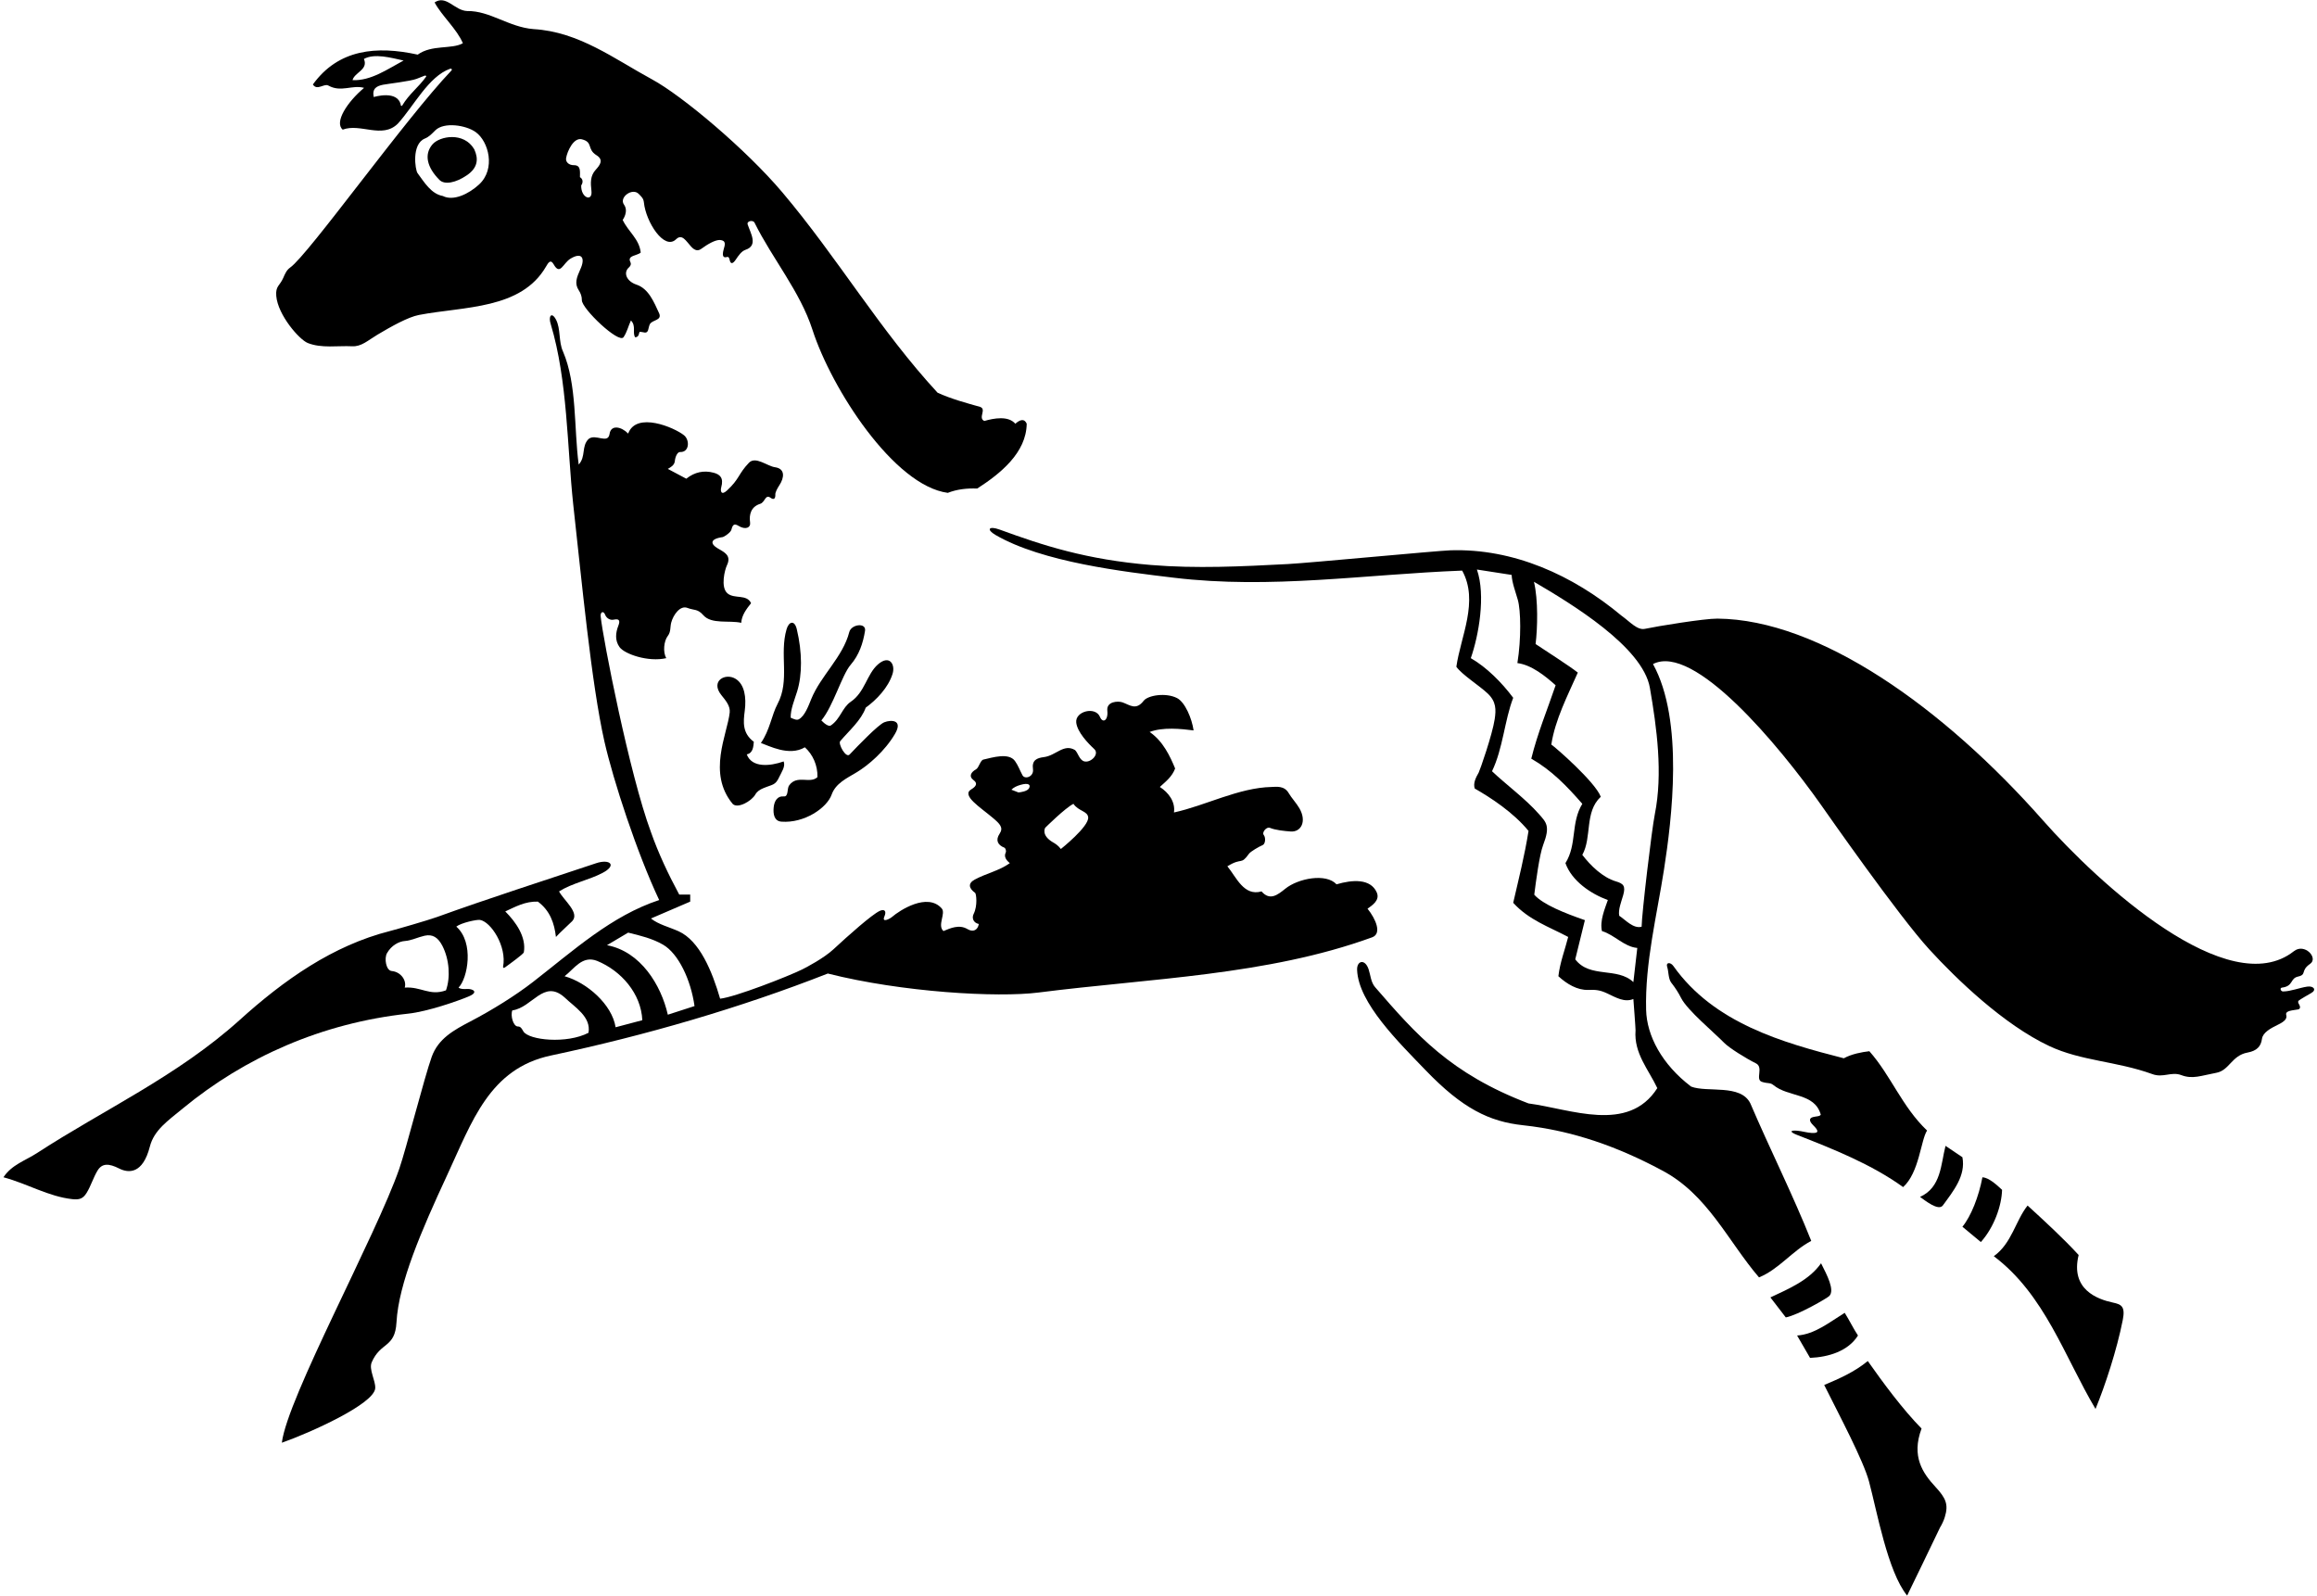 <?xml version="1.0" encoding="UTF-8"?>
<svg xmlns="http://www.w3.org/2000/svg" xmlns:xlink="http://www.w3.org/1999/xlink" width="524pt" height="361pt" viewBox="0 0 524 361" version="1.1">
<g id="surface1">
<path style=" stroke:none;fill-rule:nonzero;fill:rgb(0%,0%,0%);fill-opacity:1;" d="M 106.109 225.289 C 108.277 224.359 106.945 223.605 105.695 223.652 C 104.98 223.68 104.211 223.734 103.703 223.344 C 105.766 221.281 107.289 213.156 103.195 209.547 C 104.352 208.66 107.867 207.922 108.547 208.035 C 111.02 208.441 114.66 214.023 113.773 218.629 C 113.738 218.812 113.863 219.016 114.207 218.77 C 115.465 217.867 118.406 215.719 118.465 215.375 C 119.074 211.902 116.637 208.484 114.27 206.117 C 116.578 205.051 118.797 203.809 121.641 203.898 C 124.395 205.941 125.371 208.781 125.727 211.891 C 126.508 211.004 129.074 208.68 129.422 208.301 C 131.168 206.395 127.473 203.59 126.434 201.59 C 129.465 199.688 133.223 199.016 136.285 197.398 C 139.652 195.621 137.871 194.191 134.816 195.215 C 122.809 199.234 110.738 203.078 98.824 207.383 C 96.832 208.102 89.719 210.16 88.188 210.551 C 75.301 213.812 64.23 221.59 54.152 230.715 C 40.031 243.414 23.426 250.961 8.418 260.73 C 5.727 262.48 2.648 263.395 0.781 266.234 C 6.32 267.738 10.941 270.582 16.344 271.184 C 17.953 271.363 18.777 271.082 19.586 269.773 C 20.566 268.18 21.074 266.371 22.035 264.762 C 23.07 263.031 24.59 263.059 26.965 264.262 C 29.035 265.312 32.285 265.578 33.891 259.289 C 34.848 255.547 38.008 253.426 41.355 250.664 C 55.367 239.105 72.809 231.344 92.297 229.238 C 96.719 228.762 103.621 226.359 106.109 225.289 Z M 91.535 223.344 C 92.012 221.758 90.691 219.793 88.582 219.594 C 87.301 219.473 86.848 216.723 87.527 215.547 C 88.535 213.793 90.188 212.891 91.605 212.801 C 92.988 212.711 94.578 211.926 96.031 211.609 C 97.797 211.227 99.035 211.938 100.047 213.898 C 101.641 216.984 101.895 221.09 100.859 223.965 C 97.133 225.297 95.266 223.078 91.535 223.344 "/>
<path style=" stroke:none;fill-rule:nonzero;fill:rgb(0%,0%,0%);fill-opacity:1;" d="M 69.602 77.57 C 72.715 78.816 76.449 78.145 79.609 78.309 C 81.734 78.422 83.156 77.012 85.352 75.695 C 88.496 73.816 92.305 71.699 94.734 71.23 C 104.984 69.266 117.859 70.012 123.492 60.273 C 123.988 59.41 124.512 58.52 125.23 59.805 C 126.688 62.398 127.328 59.512 129.031 58.488 C 131.695 56.891 132.387 58.465 131.23 60.93 C 130.402 62.793 129.883 64.109 130.895 65.652 C 131.316 66.297 131.605 67.035 131.59 67.883 C 131.559 69.805 139.953 77.773 141.012 76.258 C 141.809 75.113 142.094 73.73 142.688 72.473 C 143.93 73.715 142.953 75.312 143.66 76.289 C 144.551 76.203 144.461 75.402 144.641 75.047 C 144.797 75.047 145.191 75.062 145.52 75.152 C 146.816 75.5 146.527 74.16 146.965 73.328 C 147.523 72.273 149.754 72.52 149.078 70.875 C 147.902 68.316 146.68 65.273 143.949 64.371 C 141.723 63.637 140.859 61.668 142.254 60.457 C 142.672 60.09 142.77 59.656 142.566 59.266 C 141.766 57.719 144.184 57.832 144.906 57.109 C 144.551 54.004 142.152 52.492 140.82 49.738 C 140.82 49.738 142.246 47.844 141.113 46.262 C 139.941 44.633 143.035 42.352 144.48 43.879 C 145.043 44.477 145.523 44.816 145.625 45.816 C 146.074 50.191 150.223 56.715 152.898 54.109 C 154.258 52.785 155.16 54.527 156.309 55.777 C 157.148 56.695 157.871 56.805 158.594 56.273 C 160.027 55.223 161.75 54.219 162.844 54.27 C 164.289 54.398 163.953 55.379 163.66 56.406 C 163.305 57.668 163.445 58.41 164.375 58.129 C 164.844 57.988 164.934 58.414 165.035 58.859 C 165.227 59.703 165.691 59.77 166.402 58.707 C 167 57.824 167.676 56.801 168.613 56.488 C 171.527 55.52 169.73 52.727 169.086 50.754 C 168.828 49.973 170.301 49.672 170.641 50.359 C 174.684 58.527 180.938 65.895 183.746 74.59 C 188.055 87.934 202.172 109.844 214.348 111.457 C 216.391 110.656 218.609 110.391 221.008 110.48 C 226.246 107.105 232.105 102.398 232.195 95.828 C 231.574 94.406 230.422 95.117 229.621 95.828 C 228.023 93.961 224.738 94.586 222.605 95.203 C 221.098 94.496 223.227 92.543 221.629 92.008 C 218.789 91.211 215.145 90.234 212.039 88.812 C 199.008 74.711 189.441 58.297 176.918 43.484 C 168.637 33.691 154.188 21.594 147.48 17.961 C 138.891 13.305 130.93 7.184 120.664 6.582 C 115.062 6.141 110.805 2.41 105.656 2.496 C 102.781 2.395 100.949 -1.23 98.285 0.547 C 99.883 3.562 103.348 6.582 104.68 9.781 C 102.156 11.203 97.664 10.047 94.469 12.355 C 85.145 10.312 76.531 11.113 70.758 19.105 C 71.734 20.613 73.297 18.766 74.309 19.371 C 77.121 20.941 79.699 19.125 82.336 19.871 C 78.488 23.098 75.551 27.684 77.508 29.316 C 81.504 27.805 86.395 31.457 89.945 27.992 C 93.555 24.062 96.906 17.266 101.82 15.539 C 102.117 15.438 102.309 15.719 102.102 15.938 C 91.637 26.898 69.73 57.645 65.609 60.516 C 64.805 61.078 64.441 61.961 64.059 62.844 C 63.285 64.637 62.285 64.664 62.477 66.926 C 62.848 71.262 67.691 76.809 69.602 77.57 Z M 128.035 35.711 C 128.285 34.238 129.711 31.035 131.578 31.5 C 134.215 32.156 132.66 33.715 134.898 35.105 C 136.582 36.152 135.699 37.324 134.711 38.406 C 133.48 39.75 133.539 41.328 133.758 43.191 C 134.051 45.699 131.359 44.82 131.441 41.934 C 131.918 41.242 131.848 40.48 131.156 40.062 C 131.156 38.734 131.402 37.344 129.77 37.355 C 128.633 37.363 127.852 36.609 128.035 35.711 Z M 79.727 18.129 C 80.168 16.352 83.355 15.781 82.301 13.332 C 84.699 12 88.43 13.066 91.27 13.688 C 87.629 15.641 83.898 18.305 79.727 18.129 Z M 96.371 17.34 C 94.59 19.82 92.543 21.219 90.973 23.852 C 90.883 24.004 90.684 23.988 90.66 23.84 C 90.035 20.23 84.52 21.945 84.52 21.945 C 84.102 19.953 85.262 19.445 86.629 19.164 C 87.578 18.969 92.836 18.371 94.211 17.832 C 94.766 17.613 95.348 17.363 96.055 17.105 C 96.254 17.031 96.477 17.191 96.371 17.34 Z M 96.094 31.328 C 97.059 30.941 97.742 30.172 98.453 29.473 C 100.414 27.535 105.406 28.285 107.602 29.887 C 110.508 32 112.164 38.203 108.332 41.73 C 106.027 43.852 102.551 45.547 100.148 44.324 C 97.516 43.859 95.961 41.227 94.426 39.148 C 93.906 38.438 93.02 32.57 96.094 31.328 "/>
<path style=" stroke:none;fill-rule:nonzero;fill:rgb(0%,0%,0%);fill-opacity:1;" d="M 309.273 205.496 C 310.348 204.73 312.145 203.582 311.352 201.801 C 309.957 198.676 305.914 198.906 302.262 199.988 C 299.871 197.395 293.559 198.656 290.688 200.973 C 288.918 202.398 287.195 203.766 285.301 201.59 C 281.305 202.742 279.617 198.391 277.574 195.906 C 281.02 193.801 280.531 195.762 282.473 193.062 C 282.816 192.582 284.684 191.477 285.566 191.109 C 286.156 190.859 286.312 189.461 285.789 188.805 C 285.344 188.246 286.418 186.93 287.164 187.203 C 288.406 187.73 290.484 187.941 291.898 188.039 C 294.238 188.207 295.578 185.762 293.867 182.793 C 293.184 181.609 292.07 180.445 291.426 179.332 C 290.43 177.617 288.562 177.945 287.598 177.969 C 280.16 178.121 272.582 182.203 265.496 183.738 C 265.852 181.344 264.285 179.23 262.301 177.969 C 263.73 176.664 265.051 175.66 265.762 173.793 C 264.633 171.043 263.012 167.578 259.992 165.535 C 263.012 164.383 267.094 164.824 269.938 165.18 C 269.551 162.477 268 158.793 266.191 157.867 C 263.672 156.578 259.609 157.227 258.641 158.484 C 256.918 160.727 255.543 159.441 253.871 158.84 C 252.863 158.48 250.199 158.609 250.426 160.703 C 250.664 162.926 249.402 163.664 248.758 162.117 C 247.738 159.672 243.09 160.852 243.398 163.422 C 243.652 165.578 246.043 168.078 247.473 169.402 C 248.719 170.559 246.645 172.59 245.199 172.18 C 244.082 171.863 243.785 170.215 243.117 169.621 C 240.578 168.109 238.816 170.863 236.121 171.211 C 234.453 171.422 233.324 171.914 233.613 173.961 C 233.848 175.633 231.797 176.352 231.238 175.32 C 230.648 174.23 230.238 173.051 229.531 172.086 C 228.125 170.16 224.508 171.297 222.395 171.777 C 221.703 171.934 221.387 173.609 220.754 173.965 C 219.688 174.566 218.941 175.523 220.223 176.469 C 220.961 177.012 221.008 177.711 219.66 178.508 C 217.336 179.875 221.699 182.559 224.508 184.938 C 226.133 186.309 226.996 187.156 226.062 188.551 C 225.121 189.953 225.578 191.098 227.172 191.711 C 227.328 191.773 227.656 192.367 227.438 192.824 C 226.992 193.75 227.586 194.562 228.379 195.195 C 225.953 196.938 223.012 197.516 220.434 198.918 C 218.789 199.812 219.176 200.953 220.527 201.918 C 220.789 202.105 221.129 204.836 220.195 206.684 C 219.754 207.559 220.066 208.672 221.363 208.961 C 221.145 210.262 220.152 210.922 218.797 210.113 C 216.918 208.988 214.891 209.918 213.371 210.559 C 211.906 209.277 213.961 206.555 212.969 205.434 C 209.738 201.781 203.465 205.867 201.727 207.371 C 201.25 207.785 199.344 208.801 200.016 207.246 C 200.547 206.02 200.008 205.5 198.934 206.008 C 197.145 206.855 191.855 211.555 188.508 214.664 C 186.34 216.68 182.387 218.758 181.406 219.242 C 178.168 220.836 166.234 225.496 162.859 225.852 C 161.062 219.668 158.227 212.746 153.453 210.598 C 151.273 209.617 148.945 209.086 147.215 207.715 L 156.094 203.898 L 156.094 202.301 L 153.609 202.301 C 151.121 197.68 148.902 192.977 147.215 188.18 C 142.363 175.133 136.344 144.371 135.848 139.41 C 135.738 138.328 136.496 138.09 136.844 138.992 C 137.137 139.809 137.988 140.312 138.781 140.137 C 139.953 139.879 140.332 140.242 139.844 141.496 C 139.207 143.121 139.039 144.84 140.113 146.34 C 141.246 147.922 146.621 149.777 150.676 148.84 C 149.887 147.457 150.129 144.969 151.023 143.816 C 151.758 142.871 151.523 141.82 151.801 140.789 C 152.254 139.078 153.801 136.836 155.461 137.477 C 157.012 138.074 157.758 137.637 159.055 139.121 C 160.906 141.238 164.918 140.227 167.637 140.848 C 167.727 139.16 168.793 137.742 169.859 136.41 C 168.883 134.305 166.125 135.508 164.547 134.207 C 162.875 132.828 163.945 128.789 164.379 127.891 C 165.48 125.602 163.883 124.934 162.246 123.965 C 160.953 123.195 160.16 121.926 163.477 121.453 C 163.715 121.418 165.238 120.465 165.41 119.789 C 165.688 118.703 166.008 118.301 167.008 118.914 C 168.594 119.895 169.805 119.332 169.637 118.172 C 169.359 116.273 169.902 114.57 171.922 113.938 C 173.039 113.59 173.055 111.691 174.262 112.57 C 174.973 113.086 175.348 112.82 175.348 111.938 C 175.254 111.379 175.852 110.359 176.254 109.742 C 177.387 108.023 177.609 105.988 175.273 105.664 C 173.508 105.422 170.879 103.098 169.379 104.652 C 166.938 107.195 167.297 108.262 164.414 110.926 C 163.109 112.129 162.879 111.047 163.113 110.195 C 163.719 108.027 162.785 107.277 161.375 106.902 C 159.199 106.324 157.105 106.738 155.207 108.258 L 151.031 106.039 C 151.621 105.691 152.453 105.277 152.605 104.375 C 152.699 103.211 153.246 102.156 153.84 102.223 C 155.922 102.293 156.031 99.496 154.68 98.422 C 152.492 96.676 143.914 93.008 142.062 98.047 C 140.52 96.465 138.172 95.98 137.855 98.129 C 137.5 100.531 134.652 97.977 133.094 99.289 C 131.434 100.977 132.562 103.199 130.875 105.062 C 129.77 96.742 130.52 86.945 127.324 79.488 C 126.293 77.277 126.836 74.344 125.746 72.289 C 124.746 70.398 123.938 71.508 124.57 73.359 C 128.379 86.059 128.258 101.141 129.633 114.031 C 131.504 130.742 133.719 154.57 136.699 167.715 C 138.699 176.516 144.043 192.875 149.078 203.543 C 138.297 207.09 129.715 214.941 120.555 222.055 C 116.598 225.129 111.27 228.441 106.418 230.973 C 102.59 232.969 99.098 234.898 97.625 239.023 C 95.961 243.688 91.828 259.902 90.316 264.266 C 85.055 279.461 64.973 316.105 63.742 326.266 C 70.086 324.047 84.629 317.508 84.859 313.949 C 84.969 312.234 83.363 309.703 84.066 308.074 C 86.078 303.418 89.348 304.895 89.668 299.039 C 90.156 290.234 95.258 278.379 101.129 265.746 C 106.754 253.645 110.672 241.652 124.609 238.699 C 145.961 234.176 167.52 227.895 187.211 220.16 C 203.941 224.395 225.551 225.645 234.859 224.457 C 260.051 221.242 286.621 220.594 310.309 211.973 C 312.566 211.152 311.172 207.867 309.273 205.496 Z M 133.094 233.559 C 128.164 236.133 119.574 235.238 118.363 233.246 C 118.055 232.73 117.785 232.121 117.141 232.137 C 116.066 232.156 115.395 229.648 115.867 228.496 C 120.402 227.863 122.969 221.34 127.68 225.562 C 129.988 227.785 133.715 229.914 133.094 233.559 Z M 139.223 232.312 C 138.422 227.164 132.738 222.191 127.68 220.77 C 129.84 219.121 131.676 215.973 135.047 217.305 C 140.465 219.527 144.996 224.676 145.262 230.715 Z M 151.031 229.473 C 149.523 222.812 144.906 215.176 137.27 213.754 L 142.062 210.91 C 144.793 211.578 147.57 212.242 149.988 213.656 C 153.414 215.66 156.234 221.547 157.07 227.52 Z M 232.723 178.258 C 232.348 178.941 230.918 179.16 230.332 179.211 L 228.734 178.59 C 229.254 178.051 230 177.727 230.777 177.5 C 232.633 176.965 233.148 177.477 232.723 178.258 Z M 239.922 191.996 C 239.281 191.172 238.688 190.809 238.184 190.52 C 235.359 188.898 236.371 187.203 236.371 187.203 C 236.371 187.203 240.906 182.699 242.766 181.785 C 243.891 183.461 245.961 183.398 246.098 184.836 C 246.297 186.93 239.922 191.996 239.922 191.996 "/>
<path style=" stroke:none;fill-rule:nonzero;fill:rgb(0%,0%,0%);fill-opacity:1;" d="M 105.609 39.621 C 108.074 37.934 108.254 35.926 107.254 33.758 C 104.898 29.742 99.441 30.785 97.832 32.621 C 95.828 34.914 96.586 37.875 99.383 40.688 C 100.547 41.859 103.105 41.34 105.609 39.621 "/>
<path style=" stroke:none;fill-rule:nonzero;fill:rgb(0%,0%,0%);fill-opacity:1;" d="M 165.684 181.785 C 166.812 182.977 169.977 181.156 170.812 179.688 C 171.227 178.953 171.879 178.562 172.602 178.258 C 174.746 177.352 175.352 177.641 176.227 175.719 C 176.746 174.578 177.676 173.387 177.23 172.195 C 174.168 173.277 170.039 173.691 168.883 170.598 C 170.301 170.332 170.391 168.82 170.48 167.754 C 167.863 165.805 168.094 163.324 168.426 160.77 C 168.832 157.676 168.367 154.812 166.426 153.555 C 164.117 152.055 160.562 153.973 163.133 157.188 C 164.062 158.352 165.195 159.633 165.027 161.141 C 164.469 166.121 159.93 174.812 165.684 181.785 "/>
<path style=" stroke:none;fill-rule:nonzero;fill:rgb(0%,0%,0%);fill-opacity:1;" d="M 176.734 185.816 C 181.891 186.203 186.992 182.734 188.078 179.703 C 188.992 177.145 191.441 176.039 193.734 174.656 C 196.32 173.102 200.102 169.898 202.398 165.977 C 204.281 162.773 201.539 162.719 199.977 163.344 C 198.625 163.883 194.078 168.59 192.141 170.633 C 191.293 171.531 189.512 168.207 190.012 167.617 C 192.086 165.172 194.742 162.93 195.789 160.031 C 198.188 158.297 200.883 155.52 201.855 152.398 C 202.531 150.242 201.148 147.984 198.551 150.254 C 196.031 152.453 195.605 156.535 192.414 158.695 C 190.453 160.02 190.09 162.559 187.914 164.051 C 187.438 164.379 186.516 163.719 185.754 162.926 C 188.461 159.664 190.398 152.637 192.379 150.34 C 194.301 148.113 195.176 145.469 195.629 142.672 C 195.945 140.73 192.523 141.152 192.066 142.945 C 190.629 148.566 185.637 152.762 183.473 158.074 C 182.867 159.562 182.004 161.969 180.633 162.676 C 180.164 162.914 179.574 162.641 178.816 162.305 C 178.77 160.406 179.676 158.305 180.277 156.359 C 181.445 152.582 181.453 147.523 180.195 142.273 C 179.691 140.172 178.402 140.523 177.883 142.312 C 176.219 148.035 178.703 153.852 175.836 159.215 C 174.52 161.68 174.098 165.148 172.078 168.023 C 173.82 168.617 178.473 171.129 182.023 169 C 183.801 170.598 184.953 173.086 184.867 175.746 C 183.18 177.348 180.246 175.125 178.473 177.613 C 177.93 178.312 178.402 180.234 177.223 180.109 C 175.898 179.969 175.125 181.055 174.973 182.559 C 174.82 184.055 175.055 185.691 176.734 185.816 "/>
<path style=" stroke:none;fill-rule:nonzero;fill:rgb(0%,0%,0%);fill-opacity:1;" d="M 521.793 223.121 C 519.977 223.387 518.035 224.207 516.324 224.215 C 515.809 224.219 515.492 223.422 516.09 223.344 C 518.711 223.016 517.859 221.258 519.723 220.844 C 521.762 220.391 520.184 219.539 522.449 217.969 C 524.371 216.641 521.195 213.203 518.777 215.109 C 504.004 226.77 474.605 199.781 462.02 185.52 C 439.57 160.078 411.547 140.094 388.398 139.898 C 385.449 139.875 374.805 141.613 372.004 142.211 C 370.273 142.578 368.605 140.586 366.754 139.27 C 355.641 129.996 342.215 124.004 328.039 124.449 C 325.082 124.543 296.148 127.301 291.277 127.559 C 280.812 128.105 270.535 128.617 260.34 127.773 C 245.609 126.555 235.883 123.344 226.09 119.77 C 223.605 118.863 223.008 119.742 225.152 120.988 C 235.73 127.141 254.156 129.293 265.453 130.648 C 287.473 133.297 308.57 129.891 330.676 129.039 C 334.492 135.965 330.336 143.949 329.359 150.785 C 330.602 152.562 334.582 155.059 336.449 156.832 C 338.391 158.676 338.355 160.477 338.031 162.648 C 337.512 166.133 334.656 174.301 334.414 174.715 C 333.742 175.871 333.125 177.145 333.52 178.324 C 337.133 180.387 342.254 183.719 345.684 187.914 C 344.797 193.508 343.465 198.746 342.219 204.164 C 345.773 208.07 350.301 209.578 354.652 211.891 C 353.918 214.82 352.809 217.594 352.434 220.77 C 354.34 222.523 356.703 223.949 359.188 223.867 C 360.855 223.812 361.781 223.863 363.465 224.652 C 365.465 225.59 367.367 226.754 369.395 225.922 C 369.395 225.922 369.91 232.66 369.887 233.004 C 369.48 238.203 372.809 241.828 374.809 246.078 C 368.238 256.379 355.184 250.785 345.684 249.539 C 327.973 242.777 320.301 233.992 310.973 223.227 C 310.023 222.129 309.945 220.473 309.512 219.191 C 308.695 216.77 306.84 217.242 306.914 219.332 C 307.191 226.82 316.348 235.73 322.406 242.027 C 330.773 250.73 336.852 253.652 344.434 254.469 C 355.801 255.688 366.039 259.422 375.785 264.637 C 386.176 270.055 390.793 280.711 397.809 288.879 C 402.34 287.016 405.27 282.93 409.621 280.621 C 405.445 270.145 400.297 259.93 395.855 249.539 C 393.672 245.066 386.09 247.145 382.445 245.723 C 375.844 240.699 372.426 234.227 372.277 228.387 C 372 217.754 374.719 206.988 376.324 196.633 C 378.062 185.441 380.902 162.969 373.832 150.172 C 383.07 145.414 402.23 168.438 411.797 181.969 C 413.113 183.836 429.32 207.066 436.348 214.738 C 442.449 221.398 453.117 231.699 463.449 236.559 C 470.664 239.953 478.598 239.969 486.699 242.883 C 489.191 243.844 491.027 242.262 493.328 243.141 C 495.895 244.117 497.82 243.242 501.227 242.613 C 504.199 242.066 504.691 238.699 508.285 238.035 C 510.391 237.648 511.324 236.656 511.555 234.93 C 511.746 233.512 513.496 232.547 515.117 231.762 C 516.758 230.973 517.266 230.34 517.043 229.539 C 516.758 228.523 518.535 228.508 519.727 228.277 C 520.195 228.199 520.281 227.723 519.996 227.215 C 519.777 226.895 519.617 226.52 519.855 226.297 C 520.086 226.074 522.211 224.836 522.641 224.605 C 524.008 223.871 523.246 222.91 521.793 223.121 Z M 369.395 222.102 C 365.754 218.637 359.535 221.301 356.25 216.949 L 358.43 208.09 C 353.934 206.535 348.926 204.551 346.98 202.332 C 347.324 199.551 348.152 193.277 348.992 191.094 C 350.656 186.77 349.699 185.988 348.023 184.082 C 345.043 180.684 340.531 177.367 337.426 174.414 C 339.91 169.266 340.266 162.871 342.219 157.809 C 339.645 154.348 336.184 150.883 332.629 148.84 C 334.406 143.777 336.051 134.656 334.008 128.797 L 341.863 130.016 C 341.941 131.742 342.715 133.742 343.262 135.656 C 343.938 138.031 344.062 144.41 343.164 149.953 C 346.34 150.363 349.422 152.836 351.812 154.969 C 349.945 160.473 347.727 165.801 346.305 171.574 C 350.836 174.148 354.297 177.699 357.848 181.785 C 355.184 186.137 356.695 190.934 354.031 195.195 C 355.449 199.191 359.715 202.121 363.621 203.543 C 362.938 205.523 361.758 208.246 362.289 210.559 C 365.156 211.422 367.309 214.125 370.281 214.375 Z M 374.242 184.156 C 373.535 187.68 371.297 206.633 371.258 209.578 C 369.391 210.102 367.516 207.953 366.195 207.094 C 365.93 205.719 366.66 203.949 367.086 202.461 C 367.688 200.344 367.145 199.824 365.426 199.316 C 362.488 198.445 359.742 195.797 357.848 193.328 C 360.07 189.336 358.293 183.652 362.023 180.188 C 360.777 176.848 351.707 168.934 350.836 168.379 C 351.699 162.746 354.57 157.203 356.832 152.105 C 354.891 150.578 350.211 147.598 347.281 145.645 C 347.727 142.094 347.891 135.656 346.91 131.57 C 355.43 136.551 371.527 146.301 373.129 155.551 C 374.699 164.629 376.094 174.918 374.242 184.156 "/>
<path style=" stroke:none;fill-rule:nonzero;fill:rgb(0%,0%,0%);fill-opacity:1;" d="M 409.703 256.215 C 408.641 256.148 407.57 255.809 406.508 255.711 C 404.754 255.555 404.723 255.996 406.371 256.641 C 414.695 259.891 423.281 263.324 430.398 268.457 C 434.047 265.188 434.395 257.832 435.816 255.668 C 430.133 250.25 427.645 243.234 422.762 237.73 C 421.074 237.922 418.766 238.352 416.988 239.328 C 403.184 235.789 387.613 231.414 378.438 218.457 C 377.777 217.527 376.66 217.598 377.055 218.719 C 377.367 219.605 377.273 221.359 377.973 222.242 C 378.848 223.352 379.598 224.516 380.188 225.691 C 381.578 228.473 387.816 233.641 389.895 235.801 C 391.023 236.973 394.93 239.398 397.113 240.473 C 398.914 241.359 396.891 244.129 398.457 244.652 C 399.789 245.098 400.305 244.766 401.035 245.367 C 404.477 248.211 410.363 247.078 411.777 252.074 C 411.566 252.504 410.668 252.438 409.996 252.629 C 409.059 252.895 409.16 253.586 410.066 254.477 C 411.254 255.645 411.5 256.324 409.703 256.215 "/>
<path style=" stroke:none;fill-rule:nonzero;fill:rgb(0%,0%,0%);fill-opacity:1;" d="M 411.84 285.684 C 409.176 289.5 404.559 291.453 400.383 293.406 L 403.867 297.93 C 406.656 297.391 413.273 293.555 413.719 293.074 C 414.953 291.75 413.262 288.473 411.84 285.684 "/>
<path style=" stroke:none;fill-rule:nonzero;fill:rgb(0%,0%,0%);fill-opacity:1;" d="M 420.188 302.023 C 419.133 300.43 418.254 298.578 417.188 296.891 C 413.727 299.023 410.418 301.754 406.422 302.023 L 409.352 307.082 C 413.527 306.906 417.969 305.574 420.188 302.023 "/>
<path style=" stroke:none;fill-rule:nonzero;fill:rgb(0%,0%,0%);fill-opacity:1;" d="M 434.57 323.066 C 430.223 318.629 425.906 312.754 422.406 307.793 C 419.387 310.281 415.926 311.789 412.551 313.211 C 416.051 320.211 421.414 330.301 422.688 335.043 C 424.469 341.676 426.902 355.441 431.309 360.836 C 433.785 355.711 436.266 350.66 438.746 345.445 C 439.215 344.68 439.574 343.891 439.82 343.105 C 440.723 340.203 440.039 338.781 437.703 336.246 C 434.879 333.184 432.195 329.406 434.57 323.066 "/>
<path style=" stroke:none;fill-rule:nonzero;fill:rgb(0%,0%,0%);fill-opacity:1;" d="M 439.367 272.629 C 441.766 269.344 444.605 265.879 443.809 261.707 L 439.988 259.133 C 438.922 263.305 439.012 268.543 434.219 270.676 C 435.297 271.43 438.348 273.926 439.367 272.629 "/>
<path style=" stroke:none;fill-rule:nonzero;fill:rgb(0%,0%,0%);fill-opacity:1;" d="M 448.336 266.234 C 447.508 270.598 445.77 275.035 443.809 277.422 L 447.98 280.887 C 451 277.512 452.688 272.629 452.777 269.078 C 451.445 267.832 449.758 266.324 448.336 266.234 "/>
<path style=" stroke:none;fill-rule:nonzero;fill:rgb(0%,0%,0%);fill-opacity:1;" d="M 477.828 294.57 C 474.34 293.824 468.18 291.617 470.094 283.816 C 466.605 280.008 462.168 275.938 458.547 272.629 C 455.797 276.094 454.996 281.152 450.91 284.086 C 462.457 292.785 466.895 306.816 473.91 318.629 C 476.051 313.43 478.719 305.383 480.074 298.508 C 480.688 295.41 479.734 294.98 477.828 294.57 "/>
</g>
</svg>

